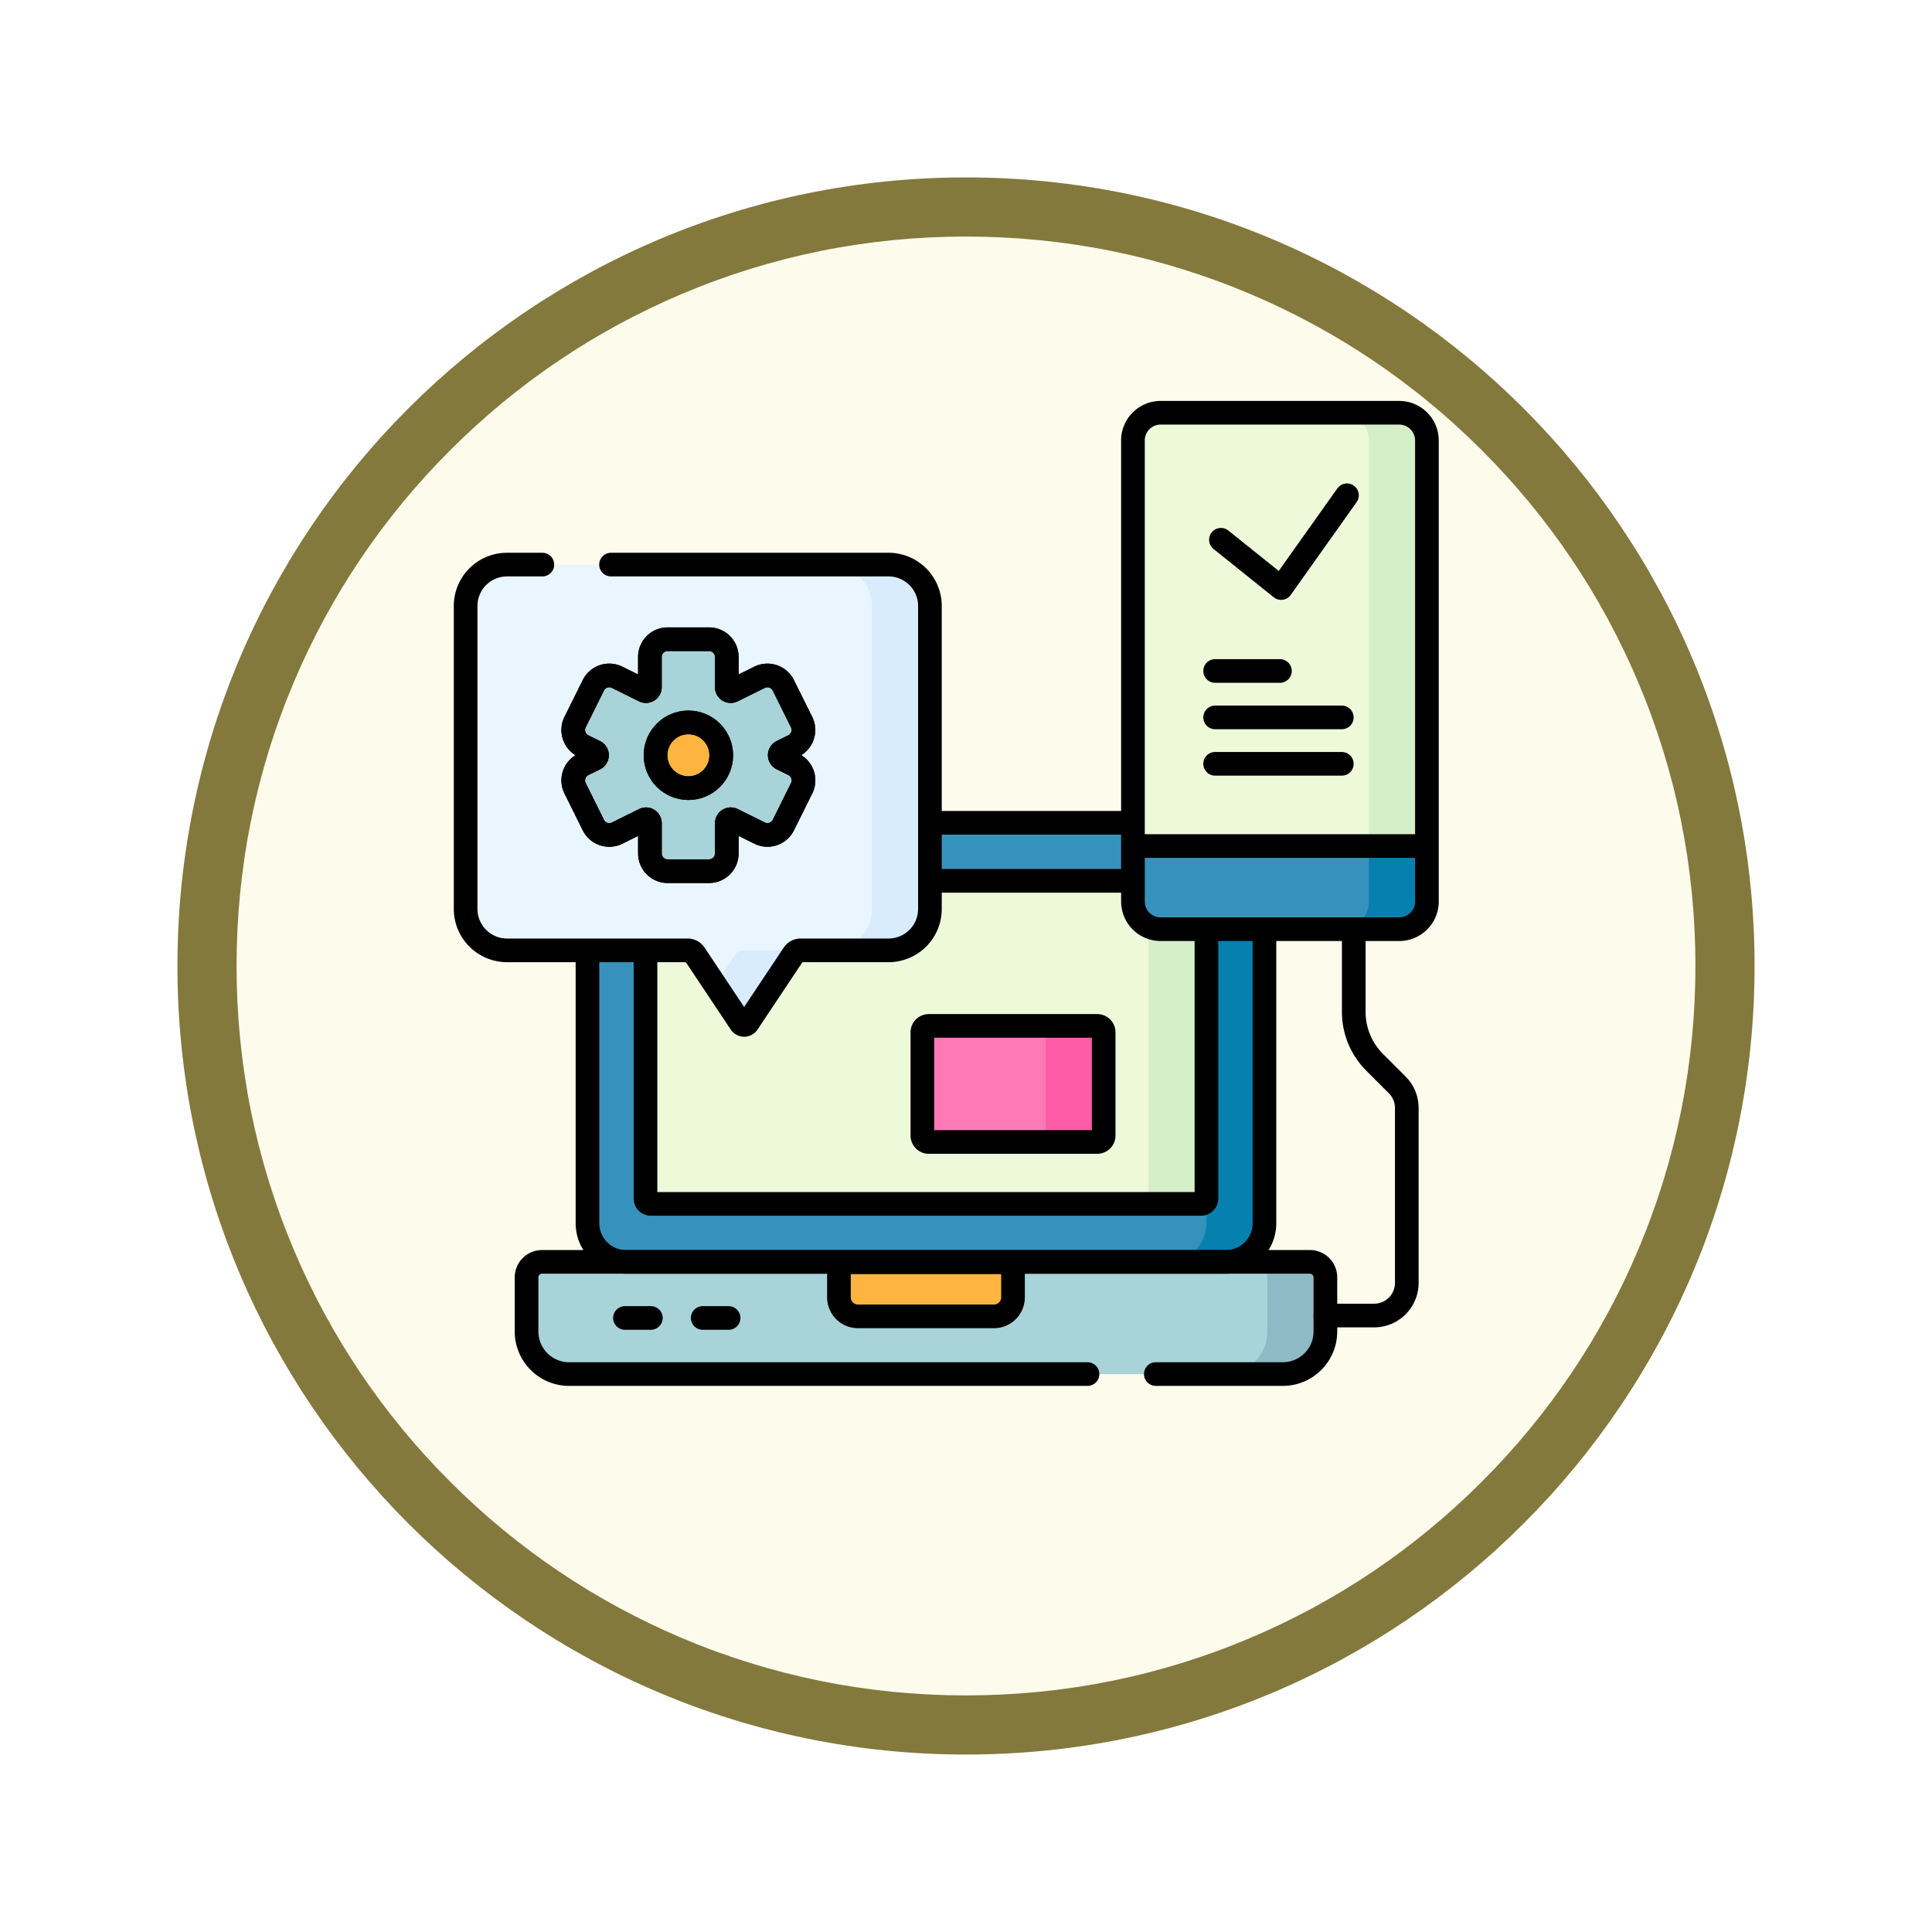 <svg xmlns="http://www.w3.org/2000/svg" xmlns:xlink="http://www.w3.org/1999/xlink" width="98" height="98" viewBox="0 0 98 98">
  <defs>
    <filter id="Trazado_982547" x="0" y="-0.001" width="98" height="98" filterUnits="userSpaceOnUse">
      <feOffset dy="3" input="SourceAlpha"/>
      <feGaussianBlur stdDeviation="3" result="blur"/>
      <feFlood flood-opacity="0.161"/>
      <feComposite operator="in" in2="blur"/>
      <feComposite in="SourceGraphic"/>
    </filter>
    <clipPath id="clip-path">
      <path id="path8121" d="M0-682.665H48.414v48.414H0Z" transform="translate(0 682.665)"/>
    </clipPath>
  </defs>
  <g id="Grupo_1224711" data-name="Grupo 1224711" transform="translate(-1021.288 -9832.182)">
    <g id="Grupo_1224519" data-name="Grupo 1224519" transform="translate(825.288 3231.536)">
      <g id="Grupo_1208715" data-name="Grupo 1208715" transform="translate(5 4679.811)">
        <g id="Grupo_1208171" data-name="Grupo 1208171" transform="translate(0 -2047.18)">
          <g id="Grupo_1207739" data-name="Grupo 1207739" transform="translate(0 1882.462)">
            <g id="Grupo_1207712" data-name="Grupo 1207712">
              <g id="Grupo_1207285" data-name="Grupo 1207285" transform="translate(0 344.552)">
                <g id="Grupo_1206883" data-name="Grupo 1206883" transform="translate(0 -209)">
                  <g id="Grupo_1204569" data-name="Grupo 1204569" transform="translate(-81 -1890.336)">
                    <g id="Grupo_1203962" data-name="Grupo 1203962" transform="translate(281 3846.336)">
                      <g id="Grupo_1203498" data-name="Grupo 1203498" transform="translate(0)">
                        <g id="Grupo_1202589" data-name="Grupo 1202589">
                          <g id="Grupo_1172010" data-name="Grupo 1172010">
                            <g id="Grupo_1171046" data-name="Grupo 1171046">
                              <g id="Grupo_1148525" data-name="Grupo 1148525">
                                <g transform="matrix(1, 0, 0, 1, -9, -6)" filter="url(#Trazado_982547)">
                                  <g id="Trazado_982547-2" data-name="Trazado 982547" transform="translate(9 6)" fill="#fdfbec">
                                    <path d="M 40 78.5 C 34.802 78.5 29.76 77.482 25.015 75.475 C 20.43 73.536 16.313 70.76 12.776 67.224 C 9.24 63.687 6.464 59.57 4.525 54.985 C 2.518 50.24 1.5 45.198 1.5 40 C 1.5 34.802 2.518 29.76 4.525 25.015 C 6.464 20.43 9.24 16.313 12.776 12.776 C 16.313 9.24 20.43 6.464 25.015 4.525 C 29.76 2.518 34.802 1.5 40 1.5 C 45.198 1.5 50.24 2.518 54.985 4.525 C 59.57 6.464 63.687 9.24 67.224 12.776 C 70.76 16.313 73.536 20.43 75.475 25.015 C 77.482 29.76 78.5 34.802 78.5 40 C 78.5 45.198 77.482 50.24 75.475 54.985 C 73.536 59.57 70.76 63.687 67.224 67.224 C 63.687 70.76 59.57 73.536 54.985 75.475 C 50.24 77.482 45.198 78.5 40 78.5 Z" stroke="none"/>
                                    <path d="M 40 3 C 35.004 3 30.158 3.978 25.599 5.906 C 21.193 7.77 17.236 10.438 13.837 13.837 C 10.438 17.236 7.77 21.193 5.906 25.599 C 3.978 30.158 3 35.004 3 40 C 3 44.996 3.978 49.842 5.906 54.401 C 7.77 58.807 10.438 62.764 13.837 66.163 C 17.236 69.562 21.193 72.23 25.599 74.094 C 30.158 76.022 35.004 77 40 77 C 44.996 77 49.842 76.022 54.401 74.094 C 58.807 72.23 62.764 69.562 66.163 66.163 C 69.562 62.764 72.23 58.807 74.094 54.401 C 76.022 49.842 77 44.996 77 40 C 77 35.004 76.022 30.158 74.094 25.599 C 72.23 21.193 69.562 17.236 66.163 13.837 C 62.764 10.438 58.807 7.77 54.401 5.906 C 49.842 3.978 44.996 3 40 3 M 40 -7.62939453125e-06 C 62.091 -7.62939453125e-06 80 17.909 80 40 C 80 62.091 62.091 80 40 80 C 17.909 80 -7.62939453125e-06 62.091 -7.62939453125e-06 40 C -7.62939453125e-06 17.909 17.909 -7.62939453125e-06 40 -7.62939453125e-06 Z" stroke="none" fill="#83793c"/>
                                  </g>
                                </g>
                              </g>
                            </g>
                          </g>
                        </g>
                      </g>
                    </g>
                  </g>
                </g>
              </g>
              <g id="g8115" transform="translate(215.793 2790.01)">
                <g id="g8117" transform="translate(0 -682.665)">
                  <g id="g8119" clip-path="url(#clip-path)">
                    <g id="g8125" transform="translate(-33.259 0.709)">
                      <path id="path8127" d="M-338.457-377.826h-25.835v-25.108c5.31-7.679,37.755-5.416,25.835,25.108" transform="translate(364.292 406.667)" fill="#fbdf63"/>
                    </g>
                    <g id="g8129" transform="translate(-33.259 0.709)">
                      <path id="path8131" d="M-338.457-377.826h-.619c6.164-24.728-15.887-30.6-25.216-24.374v-.734c5.31-7.679,37.755-5.416,25.835,25.108" transform="translate(364.292 406.667)" fill="#f9d11f"/>
                    </g>
                  </g>
                </g>
                <g id="g8265" transform="translate(0 -682.665)">
                  <g id="g8267" clip-path="url(#clip-path)">
                    <g id="g8273" transform="translate(-33.259 51.036)">
                      <path id="path8275" d="M-338.457-377.654h-25.835v-25.1c5.31-7.676,37.755-5.413,25.835,25.1" transform="translate(364.292 406.481)" fill="#003343"/>
                    </g>
                    <g id="g8277" transform="translate(-33.259 51.036)">
                      <path id="path8279" d="M-338.457-377.654h-.619c6.164-24.717-15.887-30.585-25.216-24.362v-.734c5.31-7.676,37.755-5.413,25.835,25.1" transform="translate(364.292 406.481)" fill="#002439"/>
                    </g>
                  </g>
                </g>
                <g id="g8281" transform="translate(0 -682.665)">
                  <g id="g8283" clip-path="url(#clip-path)">
                    <g id="g8289" transform="translate(17.066 51.014)">
                      <path id="path8291" d="M-338.457-377.826h-25.835v-25.108c5.31-7.679,37.755-5.416,25.835,25.108" transform="translate(364.292 406.667)" fill="#ff7e50"/>
                    </g>
                    <g id="g8293" transform="translate(17.066 51.014)">
                      <path id="path8295" d="M-338.457-377.826h-.619c6.164-24.728-15.887-30.6-25.216-24.374v-.734c5.31-7.679,37.755-5.416,25.835,25.108" transform="translate(364.292 406.667)" fill="#ff6247"/>
                    </g>
                    <g id="g8297" transform="translate(2.941 54.225)">
                      <path id="path8299" d="M-233.028-131.751v15.573h-14.6c-12.2-25.649,14.6-34.273,14.6-15.573" transform="translate(250.816 141.808)" fill="#ffa68a"/>
                    </g>
                    <g id="g8301" transform="translate(2.941 54.225)">
                      <path id="path8303" d="M-233.028-131.751c-.9-16.1-20.23-9.82-14.176,15.573h-.427c-12.2-25.649,14.6-34.273,14.6-15.573" transform="translate(250.816 141.808)" fill="#ff7e50"/>
                    </g>
                  </g>
                </g>
              </g>
            </g>
          </g>
        </g>
      </g>
    </g>
    <g id="connectivity_8083296" transform="translate(1037.407 9845.619)">
      <path id="Trazado_1056822" data-name="Trazado 1056822" d="M77.362,452.191h-36.2A2.159,2.159,0,0,1,39,450.032v-2.747a.785.785,0,0,1,.785-.785H78.735a.785.785,0,0,1,.785.785v2.747A2.159,2.159,0,0,1,77.362,452.191Z" transform="translate(-28.409 -395.929)" fill="#a8d3d8"/>
      <path id="Trazado_1056823" data-name="Trazado 1056823" d="M404.317,446.5h-2.943a.785.785,0,0,1,.785.785v2.747A2.159,2.159,0,0,1,400,452.191h2.943a2.159,2.159,0,0,0,2.159-2.158v-2.747A.785.785,0,0,0,404.317,446.5Z" transform="translate(-353.991 -395.929)" fill="#8ebac5"/>
      <path id="Trazado_1056824" data-name="Trazado 1056824" d="M200.5,446.7h8.83v1.782a.965.965,0,0,1-.965.965h-6.9a.965.965,0,0,1-.965-.965V446.7Z" transform="translate(-174.064 -396.112)" fill="#fdb441"/>
      <path id="Trazado_1056825" data-name="Trazado 1056825" d="M102.877,241.771H72.462a1.962,1.962,0,0,1-1.962-1.962V221.462a1.962,1.962,0,0,1,1.962-1.962h30.415a1.962,1.962,0,0,1,1.962,1.962v18.347A1.962,1.962,0,0,1,102.877,241.771Z" transform="translate(-56.819 -191.2)" fill="#3692bc"/>
      <path id="Trazado_1056826" data-name="Trazado 1056826" d="M373.443,219.5H370.5a1.962,1.962,0,0,1,1.962,1.962v18.347a1.962,1.962,0,0,1-1.962,1.962h2.943a1.962,1.962,0,0,0,1.962-1.962V221.462A1.962,1.962,0,0,0,373.443,219.5Z" transform="translate(-327.385 -191.2)" fill="#0681af"/>
      <path id="Trazado_1056827" data-name="Trazado 1056827" d="M100.5,265.612v-15.84a.272.272,0,0,1,.272-.272H128.68a.272.272,0,0,1,.272.272v15.84a.272.272,0,0,1-.272.272H100.772A.273.273,0,0,1,100.5,265.612Z" transform="translate(-83.876 -218.257)" fill="#edf9d9"/>
      <path id="Trazado_1056828" data-name="Trazado 1056828" d="M360.667,249.5h-2.943a.272.272,0,0,1,.272.272v15.84a.272.272,0,0,1-.272.272h2.943a.272.272,0,0,0,.272-.272v-15.84A.272.272,0,0,0,360.667,249.5Z" transform="translate(-315.863 -218.257)" fill="#d5efc8"/>
      <path id="Trazado_1056829" data-name="Trazado 1056829" d="M366.007,33.7h-12.1A1.406,1.406,0,0,1,352.5,32.29V8.906A1.406,1.406,0,0,1,353.906,7.5h12.1a1.406,1.406,0,0,1,1.406,1.406V32.29A1.406,1.406,0,0,1,366.007,33.7Z" transform="translate(-311.151)" fill="#edf9d9"/>
      <path id="Trazado_1056830" data-name="Trazado 1056830" d="M463.11,7.5h-2.943a1.406,1.406,0,0,1,1.406,1.406V32.29a1.406,1.406,0,0,1-1.406,1.406h2.943a1.406,1.406,0,0,0,1.406-1.406V8.906A1.406,1.406,0,0,0,463.11,7.5Z" transform="translate(-408.255)" fill="#d5efc8"/>
      <path id="Trazado_1056831" data-name="Trazado 1056831" d="M366.007,235.719h-12.1a1.406,1.406,0,0,1-1.406-1.406V231.5h14.913v2.813A1.406,1.406,0,0,1,366.007,235.719Z" transform="translate(-311.151 -202.023)" fill="#3692bc"/>
      <path id="Trazado_1056832" data-name="Trazado 1056832" d="M461.573,231.5v2.813a1.406,1.406,0,0,1-1.406,1.406h2.943a1.406,1.406,0,0,0,1.406-1.406V231.5Z" transform="translate(-408.255 -202.023)" fill="#0681af"/>
      <path id="Trazado_1056833" data-name="Trazado 1056833" d="M9.6,86H28.951a2.1,2.1,0,0,1,2.1,2.112v15.343a2.1,2.1,0,0,1-2.1,2.112H24.494a.432.432,0,0,0-.36.193l-2.328,3.493a.215.215,0,0,1-.358,0l-2.328-3.493a.433.433,0,0,0-.36-.193H9.6a2.1,2.1,0,0,1-2.1-2.112V88.112A2.1,2.1,0,0,1,9.6,86Z" transform="translate(0 -70.798)" fill="#eaf6ff"/>
      <g id="Grupo_1224707" data-name="Grupo 1224707" transform="translate(20.156 15.202)">
        <path id="Trazado_1056834" data-name="Trazado 1056834" d="M137.535,285.637,136.5,287.19l1.293,1.94a.215.215,0,0,0,.358,0l2.328-3.493a.433.433,0,0,1,.36-.193h-2.943A.433.433,0,0,0,137.535,285.637Z" transform="translate(-136.5 -265.876)" fill="#d8ecfe"/>
        <path id="Trazado_1056835" data-name="Trazado 1056835" d="M199.082,86h-2.943a2.1,2.1,0,0,1,2.1,2.112v15.343a2.1,2.1,0,0,1-2.1,2.112h2.943a2.1,2.1,0,0,0,2.1-2.112V88.112A2.1,2.1,0,0,0,199.082,86Z" transform="translate(-190.288 -86)" fill="#d8ecfe"/>
      </g>
      <circle id="Elipse_13565" data-name="Elipse 13565" cx="1.668" cy="1.668" r="1.668" transform="translate(17.131 23.206)" fill="#eaf6ff"/>
      <path id="Trazado_1056836" data-name="Trazado 1056836" d="M74.749,128.792l-.932-1.877a.9.9,0,0,0-1.2-.4l-1.381.685a.2.2,0,0,1-.283-.176v-1.54a.9.9,0,0,0-.9-.9h-2.1a.9.9,0,0,0-.9.9v1.539a.2.2,0,0,1-.283.176l-1.381-.685a.9.9,0,0,0-1.2.4l-.932,1.877a.9.9,0,0,0,.4,1.2l.609.3a.2.2,0,0,1,0,.352l-.609.3a.9.9,0,0,0-.4,1.2l.932,1.877a.9.9,0,0,0,1.2.4l1.382-.685a.2.2,0,0,1,.283.176v1.539a.9.9,0,0,0,.9.9h2.1a.9.9,0,0,0,.9-.9v-1.54a.2.2,0,0,1,.283-.176l1.382.685a.9.9,0,0,0,1.2-.4l.933-1.878a.9.9,0,0,0-.4-1.2l-.609-.3a.2.2,0,0,1,0-.352l.609-.3A.9.9,0,0,0,74.749,128.792Z" transform="translate(-50.206 -105.597)" fill="#eaf6ff"/>
      <circle id="Elipse_13566" data-name="Elipse 13566" cx="1.668" cy="1.668" r="1.668" transform="translate(17.131 23.206)" fill="#eaf6ff"/>
      <path id="Trazado_1056837" data-name="Trazado 1056837" d="M74.749,128.792l-.932-1.877a.9.9,0,0,0-1.2-.4l-1.381.685a.2.2,0,0,1-.283-.176v-1.54a.9.9,0,0,0-.9-.9h-2.1a.9.9,0,0,0-.9.9v1.539a.2.2,0,0,1-.283.176l-1.381-.685a.9.9,0,0,0-1.2.4l-.932,1.877a.9.9,0,0,0,.4,1.2l.609.3a.2.2,0,0,1,0,.352l-.609.3a.9.9,0,0,0-.4,1.2l.932,1.877a.9.9,0,0,0,1.2.4l1.382-.685a.2.2,0,0,1,.283.176v1.539a.9.9,0,0,0,.9.9h2.1a.9.9,0,0,0,.9-.9v-1.54a.2.2,0,0,1,.283-.176l1.382.685a.9.9,0,0,0,1.2-.4l.933-1.878a.9.9,0,0,0-.4-1.2l-.609-.3a.2.2,0,0,1,0-.352l.609-.3A.9.9,0,0,0,74.749,128.792Z" transform="translate(-50.206 -105.597)" fill="#a8d3d8"/>
      <circle id="Elipse_13567" data-name="Elipse 13567" cx="1.668" cy="1.668" r="1.668" transform="translate(17.131 23.206)" fill="#fdb441"/>
      <path id="Trazado_1056838" data-name="Trazado 1056838" d="M252.512,330.387H243.97a.326.326,0,0,1-.326-.326v-5.235a.326.326,0,0,1,.326-.326h8.543a.326.326,0,0,1,.326.326v5.235A.326.326,0,0,1,252.512,330.387Z" transform="translate(-212.975 -285.898)" fill="#fe7ab6"/>
      <path id="Trazado_1056839" data-name="Trazado 1056839" d="M306.978,324.5h-2.943a.326.326,0,0,1,.326.326v5.235a.326.326,0,0,1-.326.326h2.943a.326.326,0,0,0,.326-.326v-5.235A.326.326,0,0,0,306.978,324.5Z" transform="translate(-267.441 -285.898)" fill="#fe5ca7"/>
      <g id="Grupo_1224710" data-name="Grupo 1224710" transform="translate(7.5 7.5)">
        <path id="Trazado_1056840" data-name="Trazado 1056840" d="M67.453,452.191H41.158A2.159,2.159,0,0,1,39,450.032v-2.747a.785.785,0,0,1,.785-.785H78.735a.785.785,0,0,1,.785.785v2.747a2.159,2.159,0,0,1-2.158,2.158H70.919" transform="translate(-35.909 -403.429)" fill="none" stroke="#000" stroke-linecap="round" stroke-linejoin="round" stroke-miterlimit="10" stroke-width="1.2"/>
        <path id="Trazado_1056841" data-name="Trazado 1056841" d="M200.5,446.7h8.83v1.782a.965.965,0,0,1-.965.965h-6.9a.965.965,0,0,1-.965-.965V446.7Z" transform="translate(-181.564 -403.612)" fill="none" stroke="#000" stroke-linecap="round" stroke-linejoin="round" stroke-miterlimit="10" stroke-width="1.2"/>
        <line id="Línea_1015" data-name="Línea 1015" x2="10.007" transform="translate(23.661 20.8)" fill="none" stroke="#000" stroke-linecap="round" stroke-linejoin="round" stroke-miterlimit="10" stroke-width="1.2"/>
        <path id="Trazado_1056842" data-name="Trazado 1056842" d="M104.839,276v14.766a1.962,1.962,0,0,1-1.962,1.962H72.462a1.962,1.962,0,0,1-1.962-1.962V277.077" transform="translate(-64.319 -249.655)" fill="none" stroke="#000" stroke-linecap="round" stroke-linejoin="round" stroke-miterlimit="10" stroke-width="1.2"/>
        <line id="Línea_1016" data-name="Línea 1016" x2="9.931" transform="translate(23.738 23.743)" fill="none" stroke="#000" stroke-linecap="round" stroke-linejoin="round" stroke-miterlimit="10" stroke-width="1.2"/>
        <path id="Trazado_1056843" data-name="Trazado 1056843" d="M128.953,276v13.513a.272.272,0,0,1-.272.272H100.772a.272.272,0,0,1-.272-.272V277.077" transform="translate(-91.376 -249.655)" fill="none" stroke="#000" stroke-linecap="round" stroke-linejoin="round" stroke-miterlimit="10" stroke-width="1.2"/>
        <g id="Grupo_1224708" data-name="Grupo 1224708" transform="translate(8.082 45.916)">
          <line id="Línea_1017" data-name="Línea 1017" x2="1.314" fill="none" stroke="#000" stroke-linecap="round" stroke-linejoin="round" stroke-miterlimit="10" stroke-width="1.2"/>
          <line id="Línea_1018" data-name="Línea 1018" x2="1.314" transform="translate(3.943)" fill="none" stroke="#000" stroke-linecap="round" stroke-linejoin="round" stroke-miterlimit="10" stroke-width="1.2"/>
        </g>
        <path id="Trazado_1056844" data-name="Trazado 1056844" d="M367.413,32.29a1.406,1.406,0,0,1-1.406,1.406h-12.1A1.406,1.406,0,0,1,352.5,32.29V8.906A1.406,1.406,0,0,1,353.906,7.5h12.1a1.406,1.406,0,0,1,1.406,1.406V32.29Z" transform="translate(-318.651 -7.5)" fill="none" stroke="#000" stroke-linecap="round" stroke-linejoin="round" stroke-miterlimit="10" stroke-width="1.2"/>
        <line id="Línea_1019" data-name="Línea 1019" x2="14.433" transform="translate(34.094 21.977)" fill="none" stroke="#000" stroke-linecap="round" stroke-linejoin="round" stroke-miterlimit="10" stroke-width="1.2"/>
        <path id="Trazado_1056845" data-name="Trazado 1056845" d="M398,52.424l3.052,2.449,3.341-4.705" transform="translate(-359.687 -45.982)" fill="none" stroke="#000" stroke-linecap="round" stroke-linejoin="round" stroke-miterlimit="10" stroke-width="1.2"/>
        <path id="Trazado_1056846" data-name="Trazado 1056846" d="M453.439,276v4.045a3.618,3.618,0,0,0,1.06,2.559l1.145,1.145a1.657,1.657,0,0,1,.485,1.172v8.87a1.657,1.657,0,0,1-1.657,1.657H452" transform="translate(-408.389 -249.655)" fill="none" stroke="#000" stroke-linecap="round" stroke-linejoin="round" stroke-miterlimit="10" stroke-width="1.2"/>
        <g id="Grupo_1224709" data-name="Grupo 1224709" transform="translate(38.018 13.098)">
          <line id="Línea_1020" data-name="Línea 1020" x2="3.287" fill="none" stroke="#000" stroke-linecap="round" stroke-linejoin="round" stroke-miterlimit="10" stroke-width="1.2"/>
          <line id="Línea_1021" data-name="Línea 1021" x2="6.426" transform="translate(0 2.355)" fill="none" stroke="#000" stroke-linecap="round" stroke-linejoin="round" stroke-miterlimit="10" stroke-width="1.2"/>
          <line id="Línea_1022" data-name="Línea 1022" x2="6.426" transform="translate(0 4.709)" fill="none" stroke="#000" stroke-linecap="round" stroke-linejoin="round" stroke-miterlimit="10" stroke-width="1.2"/>
        </g>
        <path id="Trazado_1056847" data-name="Trazado 1056847" d="M14.875,86H28.951a2.1,2.1,0,0,1,2.1,2.112v15.343a2.1,2.1,0,0,1-2.1,2.112H24.494a.432.432,0,0,0-.36.193l-2.328,3.493a.215.215,0,0,1-.358,0l-2.328-3.493a.433.433,0,0,0-.36-.193H9.6a2.1,2.1,0,0,1-2.1-2.112V88.112A2.1,2.1,0,0,1,9.6,86h1.791" transform="translate(-7.5 -78.298)" fill="none" stroke="#000" stroke-linecap="round" stroke-linejoin="round" stroke-miterlimit="10" stroke-width="1.2"/>
        <circle id="Elipse_13568" data-name="Elipse 13568" cx="1.668" cy="1.668" r="1.668" transform="translate(9.631 15.706)" fill="none" stroke="#000" stroke-linecap="round" stroke-linejoin="round" stroke-miterlimit="10" stroke-width="1.2"/>
        <path id="Trazado_1056848" data-name="Trazado 1056848" d="M74.749,128.792l-.932-1.877a.9.9,0,0,0-1.2-.4l-1.381.685a.2.2,0,0,1-.283-.176v-1.54a.9.9,0,0,0-.9-.9h-2.1a.9.9,0,0,0-.9.9v1.539a.2.2,0,0,1-.283.176l-1.381-.685a.9.9,0,0,0-1.2.4l-.932,1.877a.9.9,0,0,0,.4,1.2l.609.3a.2.2,0,0,1,0,.352l-.609.3a.9.9,0,0,0-.4,1.2l.932,1.877a.9.9,0,0,0,1.2.4l1.382-.685a.2.2,0,0,1,.283.176v1.539a.9.9,0,0,0,.9.9h2.1a.9.9,0,0,0,.9-.9v-1.54a.2.2,0,0,1,.283-.176l1.382.685a.9.9,0,0,0,1.2-.4l.933-1.878a.9.9,0,0,0-.4-1.2l-.609-.3a.2.2,0,0,1,0-.352l.609-.3A.9.9,0,0,0,74.749,128.792Z" transform="translate(-57.706 -113.097)" fill="none" stroke="#000" stroke-linecap="round" stroke-linejoin="round" stroke-miterlimit="10" stroke-width="1.2"/>
        <circle id="Elipse_13569" data-name="Elipse 13569" cx="1.668" cy="1.668" r="1.668" transform="translate(9.631 15.706)" fill="none" stroke="#000" stroke-linecap="round" stroke-linejoin="round" stroke-miterlimit="10" stroke-width="1.2"/>
        <path id="Trazado_1056849" data-name="Trazado 1056849" d="M74.749,128.792l-.932-1.877a.9.9,0,0,0-1.2-.4l-1.381.685a.2.2,0,0,1-.283-.176v-1.54a.9.9,0,0,0-.9-.9h-2.1a.9.9,0,0,0-.9.9v1.539a.2.2,0,0,1-.283.176l-1.381-.685a.9.9,0,0,0-1.2.4l-.932,1.877a.9.9,0,0,0,.4,1.2l.609.3a.2.2,0,0,1,0,.352l-.609.3a.9.9,0,0,0-.4,1.2l.932,1.877a.9.9,0,0,0,1.2.4l1.382-.685a.2.2,0,0,1,.283.176v1.539a.9.9,0,0,0,.9.9h2.1a.9.9,0,0,0,.9-.9v-1.54a.2.2,0,0,1,.283-.176l1.382.685a.9.9,0,0,0,1.2-.4l.933-1.878a.9.9,0,0,0-.4-1.2l-.609-.3a.2.2,0,0,1,0-.352l.609-.3A.9.9,0,0,0,74.749,128.792Z" transform="translate(-57.706 -113.097)" fill="none" stroke="#000" stroke-linecap="round" stroke-linejoin="round" stroke-miterlimit="10" stroke-width="1.2"/>
        <path id="Trazado_1056850" data-name="Trazado 1056850" d="M252.512,330.387H243.97a.326.326,0,0,1-.326-.326v-5.235a.326.326,0,0,1,.326-.326h8.543a.326.326,0,0,1,.326.326v5.235A.326.326,0,0,1,252.512,330.387Z" transform="translate(-220.475 -293.398)" fill="none" stroke="#000" stroke-linecap="round" stroke-linejoin="round" stroke-miterlimit="10" stroke-width="1.2"/>
      </g>
    </g>
  </g>
</svg>
